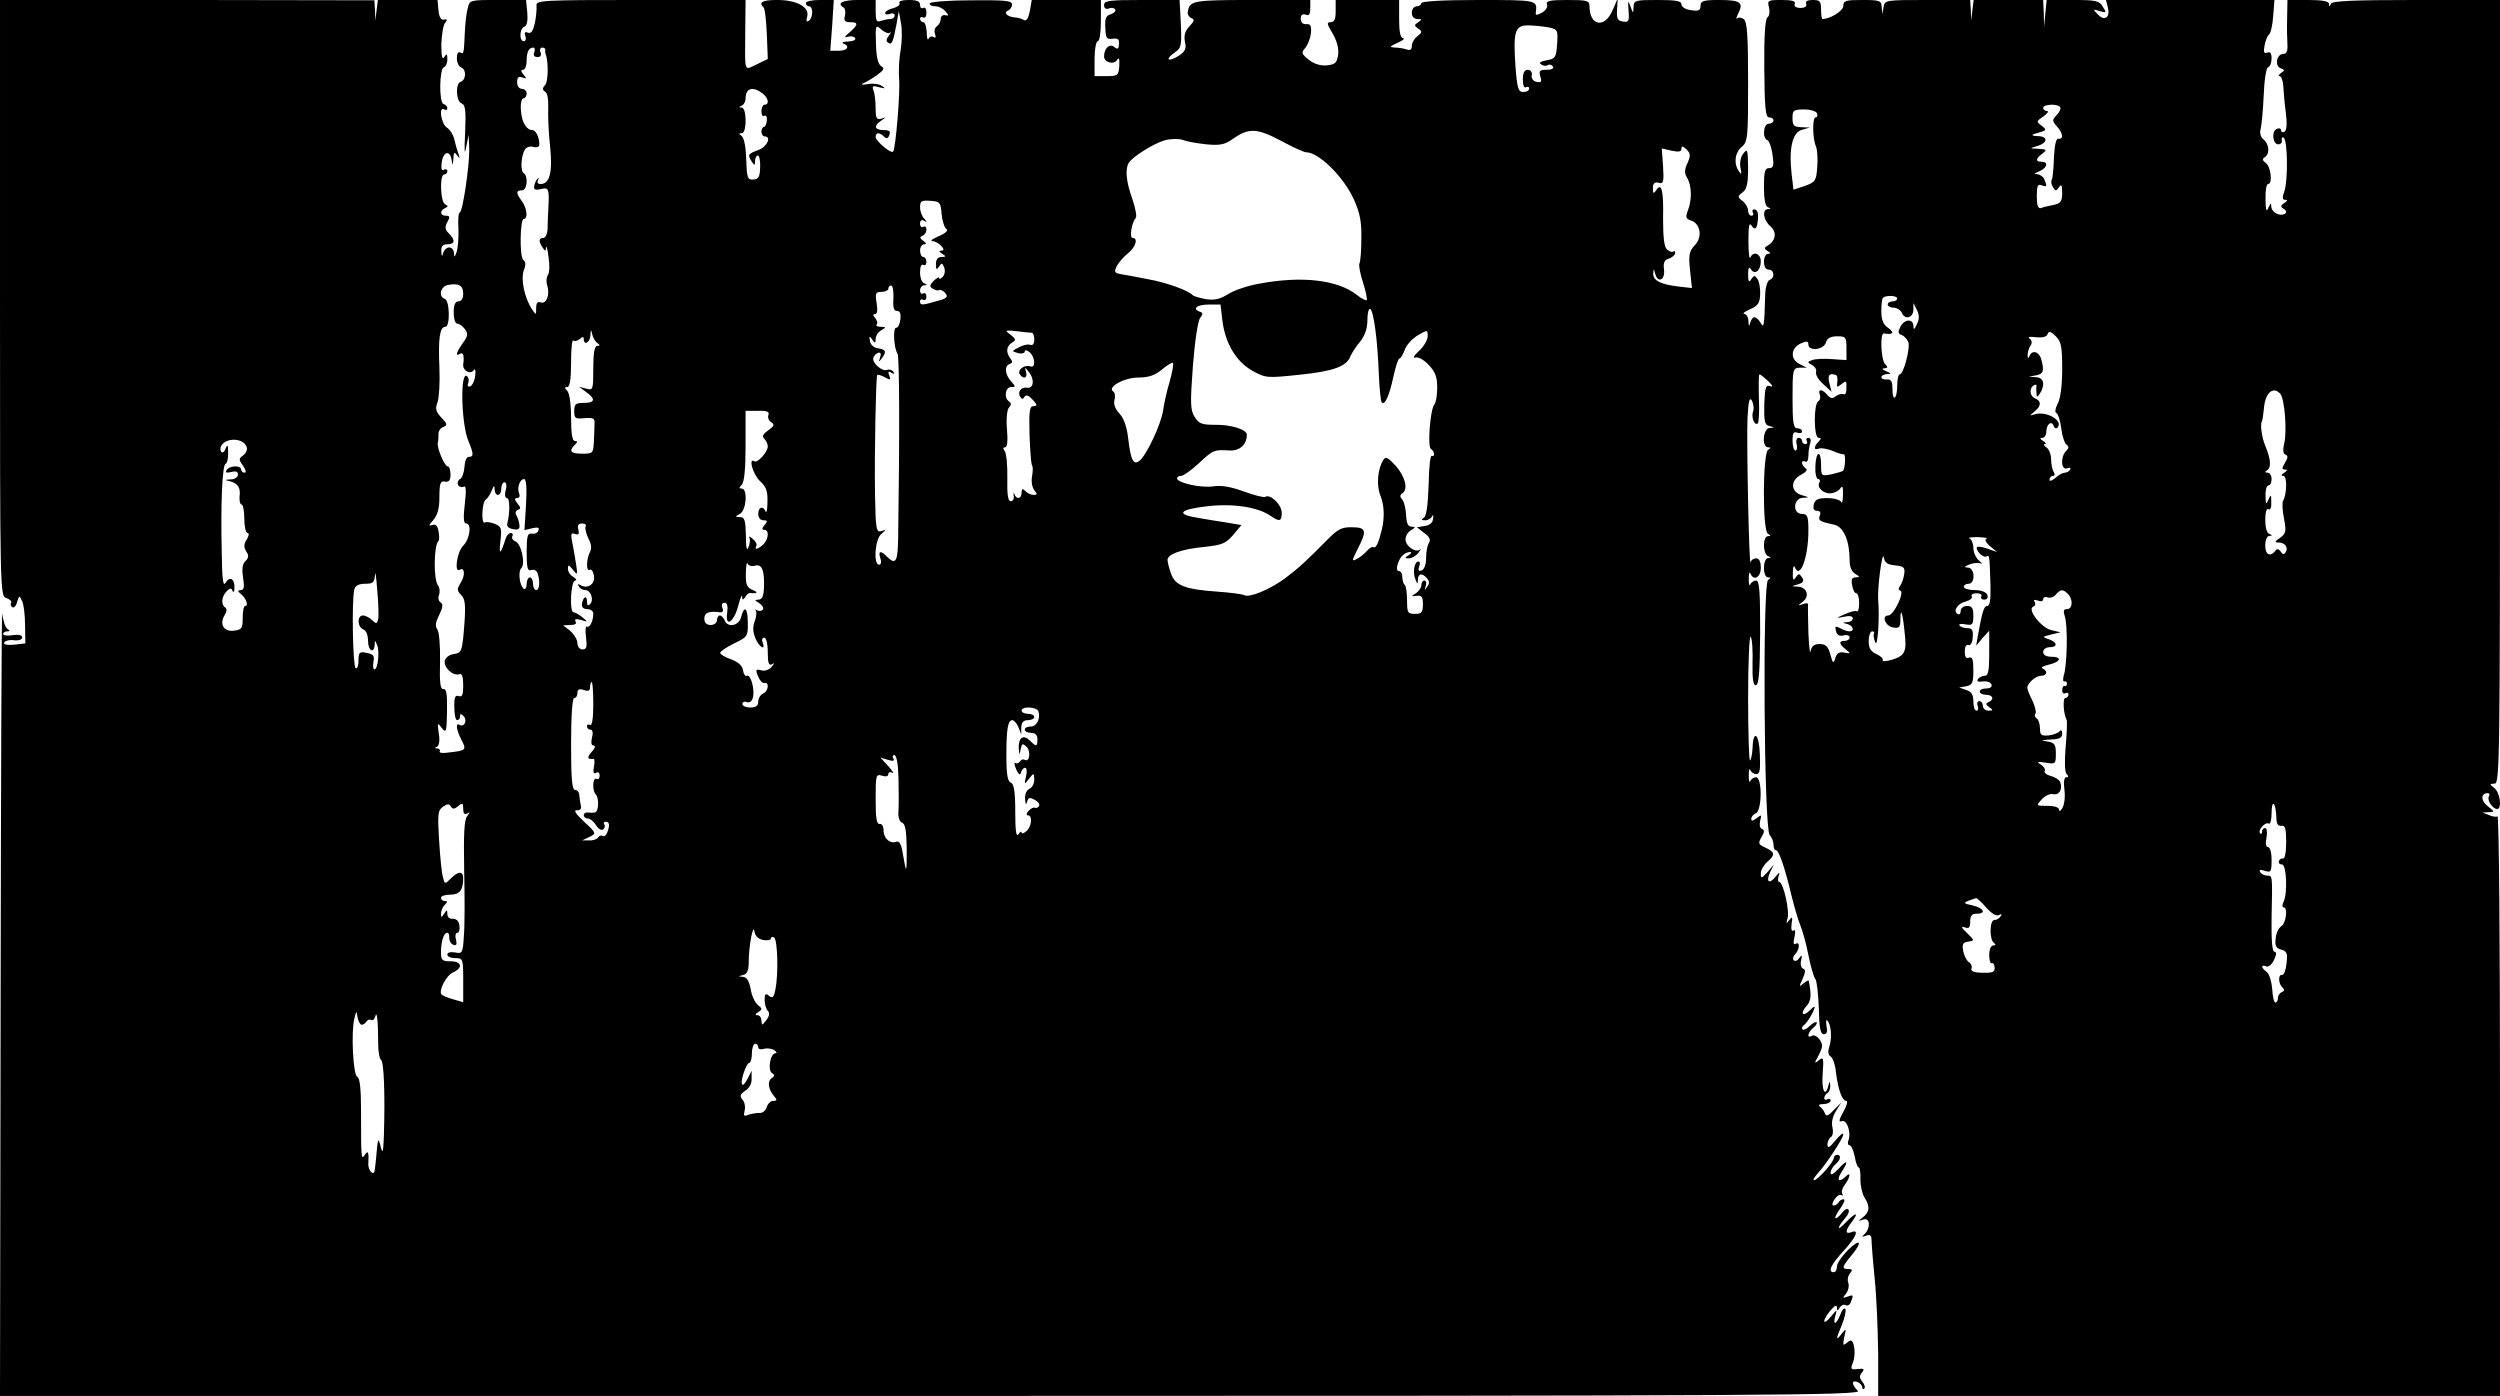 <?xml version="1.0" standalone="no"?>
<!DOCTYPE svg PUBLIC "-//W3C//DTD SVG 20010904//EN"
 "http://www.w3.org/TR/2001/REC-SVG-20010904/DTD/svg10.dtd">
<svg version="1.0" xmlns="http://www.w3.org/2000/svg"
 width="788pt" height="440pt" viewBox="0 0 788 440"
 preserveAspectRatio="xMidYMid meet">
<g transform="translate(0,440) scale(0.1,-0.1)"
fill="#000000" stroke="none">
<path d="M0 3461 c0 -933 0 -940 20 -946 11 -4 18 -10 15 -15 -3 -5 -1 -11 4
-14 5 -3 12 4 15 17 7 21 7 21 16 2 5 -11 9 -45 9 -76 l1 -57 -35 -4 c-22 -2
-34 0 -32 6 2 6 16 10 31 8 15 -2 26 2 26 9 0 7 -11 10 -30 7 -16 -3 -30 -1
-30 4 0 4 6 8 13 8 9 0 9 2 0 8 -6 4 -13 25 -16 47 -2 22 -4 -524 -5 -1213
l-2 -1252 2936 0 c2663 0 2934 2 2920 16 -20 20 -21 35 -1 28 8 -4 15 -11 15
-17 0 -6 3 -7 6 -4 4 4 1 13 -6 22 -9 11 -10 18 -1 29 9 11 6 13 -13 11 -23
-3 -24 -1 -15 22 5 13 6 35 3 49 -5 21 -9 23 -22 12 -13 -11 -14 -9 -9 17 7
28 6 29 -8 11 -19 -25 -19 -18 1 29 8 20 13 42 11 48 -3 7 -10 0 -16 -16 -13
-33 -25 -36 -16 -4 6 21 6 21 -14 -3 -11 -14 -21 -20 -21 -14 0 6 9 21 20 34
13 15 20 18 20 9 0 -12 2 -12 9 0 5 7 13 11 19 7 5 -3 13 1 16 10 9 23 8 24
-11 17 -16 -6 -16 -5 -4 10 7 9 10 24 7 33 -4 9 -1 23 5 30 9 11 8 14 -5 14
-22 0 -20 7 9 42 37 44 30 57 -10 18 -19 -19 -35 -42 -35 -52 0 -10 -4 -18
-10 -18 -20 0 -9 24 30 66 41 45 52 71 25 60 -19 -7 -19 5 0 30 26 34 16 35
-16 2 -30 -32 -31 -20 -1 15 8 9 12 20 8 25 -4 4 -13 -1 -20 -11 -7 -9 -16
-17 -20 -17 -4 0 2 14 14 30 12 17 17 30 11 30 -5 0 -13 -4 -16 -10 -3 -5 -10
-10 -16 -10 -5 0 -4 9 3 19 7 11 16 17 22 14 5 -3 6 -2 3 4 -4 6 0 19 8 29 17
23 20 43 3 26 -21 -21 -31 -13 -14 13 24 36 19 42 -9 11 -16 -17 -25 -22 -25
-13 0 8 7 20 15 27 17 14 20 30 5 30 -5 0 -10 -5 -10 -10 0 -13 -51 -70 -62
-70 -5 0 1 10 12 22 27 30 80 110 80 123 0 6 -11 -3 -25 -20 -18 -22 -24 -26
-25 -13 0 9 5 20 11 24 6 3 8 17 5 30 -4 15 0 35 11 52 l17 27 -24 -24 c-18
-19 -25 -21 -28 -10 -3 8 -10 17 -16 21 -6 5 -1 8 12 8 12 0 22 5 22 11 0 5
-4 7 -10 4 -5 -3 -10 -2 -10 4 0 5 5 13 10 16 6 3 9 14 9 23 -1 15 -2 15 -6 0
-10 -40 -22 -14 -18 38 4 50 2 54 -12 42 -15 -12 -15 -10 0 17 13 26 13 33 2
49 -8 10 -18 15 -24 11 -17 -10 -13 11 4 25 9 7 13 15 11 18 -3 2 -13 -3 -22
-12 -9 -9 -19 -14 -22 -11 -4 3 -2 9 3 13 11 7 35 48 35 58 0 3 -7 -2 -16 -11
-22 -22 -31 -10 -10 14 15 16 16 36 7 80 -1 2 -8 -2 -17 -9 -13 -12 -14 -10
-2 15 9 21 10 29 1 32 -6 2 -9 14 -6 26 4 17 3 19 -6 7 -5 -8 -13 -11 -17 -7
-4 4 -2 13 4 19 15 15 16 42 2 33 -7 -4 -8 3 -4 21 4 17 3 25 -3 21 -6 -4 -8
4 -6 21 4 22 2 24 -7 12 -10 -13 -11 -12 -6 4 8 22 -13 116 -26 116 -4 0 -5 8
-2 18 5 15 3 14 -10 -2 -20 -25 -31 -15 -16 16 l11 23 -20 -24 c-19 -21 -21
-21 -21 -4 0 10 9 26 20 36 26 22 25 31 -5 45 -23 10 -24 14 -13 33 10 16 10
23 2 26 -7 2 -9 14 -6 26 5 20 4 20 -11 8 -12 -9 -17 -10 -17 -2 0 6 6 14 14
17 20 8 21 114 1 114 -7 0 -16 -6 -18 -12 -3 -7 -5 1 -5 17 0 17 2 24 5 18 2
-7 11 -13 19 -13 11 0 13 14 11 63 -2 64 -21 80 -23 19 -1 -18 -4 -35 -8 -39
-3 -3 -6 86 -6 198 0 112 4 198 8 192 5 -7 7 -44 6 -83 -1 -50 2 -70 10 -70
10 0 13 40 14 165 0 131 -2 165 -13 165 -7 0 -16 -6 -18 -12 -3 -7 -5 1 -5 17
0 17 2 24 5 18 10 -26 33 -13 33 17 0 20 -5 30 -15 30 -8 0 -16 -6 -17 -12 -5
-25 -13 379 -10 452 3 56 6 70 14 57 5 -10 7 -25 4 -33 -7 -17 3 -46 14 -39 4
2 6 38 4 80 -1 41 -1 75 2 75 3 0 15 -10 27 -21 15 -15 17 -20 6 -16 -14 4
-16 -5 -18 -58 -1 -53 1 -64 16 -68 17 -4 17 -5 1 -6 -21 -1 -26 -61 -5 -61 9
0 9 -2 0 -8 -17 -11 -18 -253 -1 -264 10 -6 10 -8 1 -8 -8 0 -13 -13 -13 -29
0 -16 6 -32 13 -34 10 -4 10 -6 0 -6 -8 -1 -13 -14 -13 -31 0 -17 5 -30 13
-30 9 0 9 -2 0 -8 -18 -11 -13 -786 5 -804 6 -6 12 -20 12 -30 0 -10 3 -18 8
-18 9 0 28 -55 48 -140 9 -36 21 -78 28 -95 7 -16 19 -59 26 -95 7 -36 17 -70
22 -76 5 -6 9 -48 11 -93 1 -61 5 -81 16 -81 9 0 12 8 8 26 -2 14 -1 22 3 17
12 -12 15 -55 6 -82 -5 -15 -4 -26 4 -31 7 -4 15 -27 17 -51 7 -54 19 -89 33
-89 5 0 1 -16 -10 -35 -14 -25 -15 -33 -5 -29 16 7 31 -36 21 -61 -3 -8 -1
-15 4 -15 5 0 12 -16 16 -35 3 -19 9 -35 13 -35 3 0 6 -17 5 -38 0 -20 6 -46
13 -57 18 -27 16 -45 -4 -61 -17 -13 -17 -14 0 -8 21 7 24 -25 5 -45 -11 -10
-10 -11 4 -6 12 5 17 1 17 -12 0 -10 4 -65 10 -123 6 -58 10 -165 11 -237 l0
-133 980 0 980 0 0 916 c0 503 -3 913 -8 911 -4 -3 -16 -1 -27 4 l-20 8 20 1
c19 0 18 2 -4 19 -22 17 -22 41 0 41 6 0 7 -5 4 -10 -7 -12 12 -40 26 -40 16
0 9 53 -9 66 -16 13 -16 13 1 14 16 0 17 64 17 1235 l0 1235 -264 0 c-202 0
-266 -3 -269 -12 -4 -10 -6 -10 -6 0 -1 8 -21 12 -66 12 l-65 0 -1 -57 c-1
-32 0 -70 1 -85 1 -19 -3 -28 -13 -28 -21 0 -28 -37 -9 -45 14 -5 14 -7 2 -15
-8 -6 -10 -10 -5 -10 6 0 11 -15 12 -32 1 -18 4 -56 8 -84 4 -33 3 -54 -4 -59
-6 -3 -11 -2 -11 4 0 6 -6 8 -13 5 -18 -6 -14 -49 4 -49 8 0 13 6 11 13 -1 8
2 11 6 8 13 -8 14 -138 2 -170 -7 -19 -6 -26 3 -26 8 0 7 -4 -3 -10 -12 -8
-13 -11 -1 -19 8 -5 9 -11 3 -15 -16 -9 -42 4 -43 23 0 12 -2 12 -9 -4 -6 -15
-9 -8 -9 28 -1 26 3 47 8 47 15 0 9 54 -7 66 -11 8 -12 13 -4 18 17 10 15 41
-3 56 -9 7 -13 21 -10 31 3 10 8 57 10 106 2 51 8 89 14 91 6 2 11 14 11 28 0
16 -4 22 -14 18 -10 -4 -12 2 -8 23 3 15 9 31 14 34 5 3 11 29 13 57 l4 52
-266 0 -265 0 6 -24 c8 -32 -11 -44 -32 -21 -16 16 -16 17 6 10 22 -6 22 -5
10 14 -11 19 -22 21 -95 21 l-82 0 -4 -42 -4 -43 -1 43 -2 42 -109 0 -110 0
-4 -32 -4 -33 -1 33 -2 32 -134 0 c-132 0 -135 0 -139 -22 l-4 -23 -2 23 c-1
20 -6 22 -61 22 -52 0 -60 -2 -60 -19 0 -15 -41 -41 -66 -41 -2 0 -4 14 -4 30
0 26 -4 30 -26 30 -17 0 -24 -4 -21 -12 3 -8 -4 -13 -18 -13 -14 0 -21 5 -18
13 4 8 -8 12 -41 12 -44 0 -46 -1 -40 -24 3 -13 1 -27 -5 -31 -7 -4 -11 -59
-10 -161 1 -124 4 -154 15 -154 8 0 14 -4 14 -10 0 -5 -7 -10 -15 -10 -17 0
-21 -46 -4 -52 5 -2 13 -22 16 -46 5 -34 3 -42 -11 -42 -13 0 -16 -11 -16 -59
0 -38 4 -61 12 -64 10 -4 10 -6 1 -6 -20 -1 -15 -35 7 -54 21 -18 18 -45 -8
-61 -12 -7 -12 -10 -1 -17 10 -6 11 -9 2 -9 -7 0 -13 -11 -13 -25 0 -16 6 -25
15 -25 18 0 20 -27 3 -32 -7 -3 -13 -22 -14 -44 -3 -105 -4 -110 -15 -91 -5 9
-14 17 -19 17 -5 0 -11 -8 -13 -17 -4 -14 -5 -12 -6 5 0 12 -7 22 -13 23 -7 0
1 7 18 14 25 11 31 20 32 47 1 18 -3 40 -8 48 -9 13 -11 13 -20 0 -7 -12 -10
-8 -10 15 0 21 3 26 9 16 12 -19 31 -4 31 25 0 25 -24 34 -33 12 -3 -7 -6 16
-6 52 0 44 2 60 9 50 10 -16 17 -13 20 10 4 26 0 40 -11 40 -5 0 -7 -4 -4 -10
3 -5 1 -10 -4 -10 -6 0 -11 7 -11 16 0 9 -8 23 -17 30 -17 13 -17 15 0 28 13
10 17 28 17 77 -1 58 -2 62 -15 45 -9 -11 -12 -30 -9 -45 4 -20 3 -23 -5 -11
-17 24 -13 59 9 77 19 16 20 30 20 204 0 144 -3 189 -13 198 -8 6 -17 7 -22 3
-4 -4 -2 3 4 16 18 34 6 42 -60 42 -50 0 -59 -3 -59 -18 0 -15 -6 -18 -30 -14
-17 2 -30 10 -30 18 0 11 -18 14 -75 14 -71 0 -75 -1 -76 -22 -1 -22 -1 -22
-10 2 -7 21 -8 19 -6 -13 3 -33 1 -38 -17 -35 -17 2 -21 9 -19 38 l2 35 -16
-37 c-25 -59 -73 -50 -73 13 0 17 -8 19 -70 19 -56 0 -68 -3 -64 -14 3 -8 -3
-19 -16 -26 -17 -9 -21 -9 -19 2 5 38 3 38 -181 38 -113 0 -180 -4 -180 -10 0
-5 -7 -10 -15 -10 -8 0 -15 -9 -15 -20 0 -12 7 -20 18 -20 14 0 15 -2 2 -10
-13 -9 -13 -11 0 -20 13 -9 13 -12 -2 -24 -10 -7 -18 -21 -18 -31 0 -11 -5
-15 -16 -11 -9 3 -25 6 -37 6 -19 1 -18 3 8 15 17 7 24 14 18 14 -9 1 -13 20
-13 61 l0 60 -100 0 -100 0 0 -35 c0 -25 -4 -35 -16 -35 -13 0 -12 -5 6 -35
13 -22 20 -46 18 -66 -4 -27 -9 -32 -35 -35 -20 -2 -40 4 -57 17 -24 19 -25
23 -12 38 8 9 16 30 18 46 2 24 -1 30 -15 29 -10 -1 -17 5 -17 17 0 12 5 16
15 13 11 -5 15 1 15 20 l0 26 -184 0 c-187 0 -197 -2 -202 -38 -2 -7 4 -16 11
-19 11 -4 10 -9 -6 -26 -14 -15 -18 -29 -14 -49 5 -21 1 -30 -20 -44 -14 -9
-28 -14 -31 -11 -3 3 5 12 18 21 21 14 23 21 20 90 l-4 76 -119 0 c-103 0
-119 -2 -119 -16 0 -10 6 -14 15 -11 8 4 17 2 20 -3 3 -5 -3 -11 -14 -15 -15
-4 -19 -14 -17 -43 1 -32 4 -37 23 -34 17 2 21 -2 20 -17 -1 -16 -4 -18 -15
-9 -14 12 -32 -4 -32 -30 0 -19 31 -27 41 -11 6 10 8 4 7 -18 -2 -31 -5 -33
-40 -33 l-38 0 0 55 c0 30 5 55 10 55 6 0 10 28 10 65 l0 65 -109 0 -109 0 -6
-35 c-5 -24 -11 -33 -19 -28 -6 4 -20 8 -29 8 -23 2 -37 16 -20 22 6 3 12 11
12 19 0 12 -23 14 -130 13 -72 0 -130 -5 -130 -10 0 -5 8 -9 19 -9 10 0 24 -7
31 -16 11 -12 11 -15 -1 -12 -8 2 -14 -4 -14 -12 0 -8 -5 -18 -12 -23 -7 -4
-9 -15 -6 -24 4 -10 2 -14 -4 -10 -6 4 -14 1 -16 -5 -3 -7 -6 2 -6 20 -1 17
-5 32 -11 32 -5 0 -10 5 -10 11 0 5 4 7 10 4 6 -3 10 3 10 15 0 12 -4 18 -10
15 -6 -3 -10 1 -10 9 0 12 -10 16 -36 16 -20 0 -33 -4 -29 -10 3 -5 -6 -12
-20 -16 -14 -3 -25 -10 -25 -15 0 -5 7 -6 15 -3 8 4 15 1 15 -5 0 -6 -6 -11
-14 -11 -8 0 -21 -3 -30 -6 -13 -5 -16 1 -16 30 l0 36 -55 0 c-50 0 -69 -10
-46 -24 5 -3 7 -15 4 -26 -4 -15 0 -20 16 -20 27 0 27 -7 -1 -32 -17 -14 -18
-18 -6 -14 10 3 20 1 23 -4 4 -6 -6 -10 -22 -11 -15 0 -22 -3 -15 -6 22 -9 13
-23 -14 -23 l-27 0 6 80 5 80 -44 0 c-24 0 -44 -4 -44 -10 0 -5 5 -10 10 -10
14 0 13 -37 -1 -46 -7 -4 -9 0 -5 13 9 30 -32 53 -94 53 -47 0 -60 -7 -43 -24
4 -3 8 -41 10 -84 l3 -78 -35 -17 c-41 -19 -37 -31 -36 111 l1 92 -331 0
c-309 0 -330 -1 -328 -17 1 -10 -1 -35 -5 -55 -6 -26 -12 -35 -22 -31 -10 4
-12 0 -8 -11 3 -9 1 -16 -5 -16 -15 0 -14 40 2 46 8 3 11 18 9 44 l-4 40 -89
0 c-88 0 -89 0 -95 -27 -4 -14 -8 -49 -9 -77 -3 -66 -3 -68 -15 -61 -6 3 -10
-5 -10 -18 0 -14 6 -27 14 -30 17 -7 15 -39 -2 -45 -17 -5 -15 -62 3 -68 12
-5 14 -22 11 -93 -3 -59 -2 -73 3 -46 l8 40 2 -45 c1 -53 -21 -200 -30 -200
-4 0 -6 -24 -4 -53 1 -29 -2 -61 -6 -72 -6 -17 -8 -17 -8 -2 -1 9 -7 17 -15
17 -8 0 -17 -8 -19 -17 -4 -14 -5 -12 -6 5 -1 16 5 22 19 22 24 0 26 13 5 34
-12 12 -14 20 -5 36 9 16 8 20 -5 20 -18 0 -20 16 -2 24 10 5 10 7 0 12 -15 7
-18 94 -3 94 6 0 10 5 10 11 0 5 -5 7 -11 4 -7 -5 -9 3 -7 21 4 35 25 43 31
12 4 -22 4 -22 6 2 1 21 3 22 12 10 9 -12 9 -11 4 5 -4 11 -10 31 -13 45 -3
14 -13 31 -24 38 -18 13 -26 68 -8 57 6 -3 10 -2 10 4 0 5 -5 11 -12 13 -15 5
-13 111 1 116 6 2 11 13 11 25 0 18 -2 19 -10 7 -6 -10 -9 3 -9 40 1 30 6 61
12 68 8 10 7 12 -4 10 -9 -2 -15 8 -17 30 l-3 32 -94 0 -94 0 -4 -32 -4 -33
-1 32 -2 32 -590 1 -590 0 0 -939z m2839 782 c-5 -25 -7 -67 -5 -92 4 -41 -11
-221 -19 -229 -7 -7 -54 33 -55 46 0 15 12 16 27 1 7 -7 12 -6 16 5 5 12 0 16
-18 16 -29 0 -32 14 -7 30 16 11 16 11 0 6 -15 -4 -18 1 -18 33 0 22 -3 47 -7
56 -5 14 -2 16 18 10 19 -5 21 -4 9 4 -8 6 -28 9 -45 6 -16 -3 -23 -2 -15 2 8
3 28 15 44 26 22 16 25 22 14 28 -10 6 -16 28 -17 71 -2 60 -1 61 17 45 10 -9
23 -14 27 -10 5 5 4 1 -3 -9 -9 -11 -10 -18 -2 -23 11 -7 15 1 26 60 l7 40 7
-38 c4 -21 3 -59 -1 -84z m2040 71 c31 -6 32 -8 29 -53 -3 -42 -5 -46 -33 -51
-20 -4 -26 -8 -17 -13 6 -5 16 -6 21 -2 5 3 12 1 16 -5 4 -6 -5 -10 -20 -10
-22 0 -25 -3 -20 -21 6 -17 3 -20 -12 -17 -10 2 -17 11 -15 21 2 10 -4 17 -13
17 -10 0 -15 -10 -15 -31 0 -17 4 -28 10 -24 6 3 10 1 10 -4 0 -6 -8 -11 -19
-11 -15 0 -19 11 -24 78 -8 112 -2 132 38 132 18 0 47 -3 64 -6z m-3195 -79
c-4 -9 0 -15 10 -15 10 0 13 6 10 15 -4 8 -1 15 5 15 6 0 10 -3 10 -7 -1 -5
-1 -10 1 -13 9 -25 8 -85 -1 -97 -10 -11 -10 -16 -1 -22 8 -4 11 -26 10 -52
-1 -24 1 -79 6 -121 8 -81 -1 -118 -30 -118 -9 0 -12 5 -8 13 4 6 3 8 -1 4 -5
-4 -10 -15 -11 -23 -2 -12 3 -14 21 -10 25 6 27 3 23 -69 -1 -16 -2 -42 -2
-57 -1 -16 -7 -28 -13 -28 -15 0 -16 -10 -3 -30 9 -13 10 -13 11 0 1 8 5 -5 8
-30 4 -25 3 -50 -2 -57 -5 -7 -6 -21 -2 -33 9 -29 -3 -60 -21 -53 -10 3 -14
-2 -14 -18 0 -23 0 -23 -13 -4 -24 36 -36 95 -26 123 7 17 6 27 -1 32 -13 8
-11 130 1 130 14 0 10 34 -6 56 -19 25 -19 34 0 34 17 0 21 45 5 55 -10 6 -8
55 5 74 4 7 16 11 26 8 12 -3 19 0 19 8 0 22 -11 45 -22 45 -19 0 -34 26 -36
63 -2 20 2 37 8 37 5 0 10 7 10 15 0 8 -7 15 -15 15 -9 0 -15 9 -15 21 0 15 4
19 16 15 14 -5 15 -4 4 9 -8 10 -9 15 -1 15 6 0 11 13 11 28 0 29 7 42 21 42
5 0 6 -7 3 -15z m719 -129 c19 -14 23 -36 7 -36 -5 0 -10 -9 -10 -21 0 -11 4
-18 9 -14 6 3 9 -4 8 -15 -1 -11 -5 -20 -9 -20 -4 0 -8 -7 -8 -15 0 -8 5 -15
10 -15 23 0 8 -33 -20 -43 -33 -12 -34 -15 -20 -37 8 -13 10 -12 10 3 0 9 4
17 9 17 4 0 8 -17 7 -37 -1 -31 -5 -38 -22 -39 -18 -1 -20 5 -22 64 -1 40 -7
69 -15 74 -9 6 -9 8 1 8 7 0 12 15 12 40 0 25 -5 40 -12 41 -10 0 -10 2 0 6 6
2 12 13 12 22 0 33 22 40 53 17z m4090 -43 c4 -3 0 -15 -10 -25 -15 -17 -15
-19 0 -36 20 -21 22 -43 5 -39 -7 1 -12 -19 -14 -60 -1 -34 -4 -66 -7 -70 -3
-5 -1 -15 4 -23 8 -13 10 -13 19 0 7 11 10 7 10 -17 0 -27 -4 -34 -27 -39 -16
-3 -34 -7 -40 -10 -9 -2 -13 9 -13 37 0 33 3 40 15 35 17 -6 18 -4 9 18 -3 9
-14 16 -23 17 -11 0 -9 3 7 9 25 11 30 30 7 30 -20 0 -19 10 3 26 15 12 14 13
-13 15 -28 1 -29 1 -6 8 36 10 38 31 4 32 -15 0 -21 3 -13 6 8 2 21 7 29 9 11
4 10 7 -4 18 -17 12 -17 14 6 29 13 10 18 17 11 17 -6 0 -12 5 -12 10 0 11 43
14 53 3z m-766 -20 c3 -7 1 -13 -4 -13 -11 0 -10 -67 1 -92 4 -9 6 -38 4 -64
-3 -44 -6 -48 -39 -60 l-36 -12 -6 51 c-9 80 3 130 33 138 l25 7 -27 1 c-24 1
-28 5 -28 29 0 24 3 27 37 27 20 0 38 -6 40 -12z m-1687 -88 c35 -19 70 -35
77 -35 40 0 119 -78 151 -150 19 -42 24 -71 23 -123 0 -38 -3 -72 -6 -77 -3
-5 2 -32 11 -60 9 -28 14 -53 12 -56 -3 -2 -17 5 -32 17 -60 47 -173 60 -306
35 -36 -6 -80 -21 -99 -33 -25 -16 -43 -20 -70 -16 -20 4 -38 9 -41 12 -13 15
-84 41 -142 51 -34 7 -73 14 -86 16 -20 4 -21 7 -11 27 7 12 23 30 36 40 23
19 31 47 13 47 -11 0 -3 49 10 63 4 4 -1 31 -11 60 -20 56 -23 95 -11 114 13
20 79 61 114 71 19 5 44 5 56 1 12 -5 46 -11 75 -14 45 -4 58 -1 87 20 47 32
73 31 150 -10z m1279 -69 c-10 -21 -10 -32 -1 -47 14 -23 16 -68 2 -103 -8
-21 -6 -26 10 -31 30 -10 37 -52 12 -78 -18 -19 -20 -31 -15 -79 l6 -56 -44 5
c-56 7 -79 19 -78 41 1 16 2 16 6 0 8 -32 32 -21 28 12 -3 22 1 31 16 35 10 4
19 11 19 17 0 6 -3 9 -6 5 -4 -3 -12 0 -20 7 -9 9 -12 40 -12 99 2 87 -5 114
-22 87 -8 -12 -10 -11 -10 7 0 15 5 20 18 17 15 -5 17 2 14 51 l-4 57 31 -7
c22 -5 31 -3 31 6 0 10 4 9 16 -2 13 -13 13 -20 3 -43z m-2351 -161 c2 -22 9
-43 15 -47 7 -4 -2 -13 -23 -22 -19 -8 -29 -15 -22 -16 19 0 48 -30 30 -30
-10 0 -9 -3 2 -10 13 -8 12 -10 -2 -10 -12 0 -18 -8 -18 -22 0 -18 2 -20 10
-8 8 12 10 12 16 -3 4 -10 2 -23 -5 -30 -6 -6 -11 -8 -11 -3 0 4 -7 0 -17 -9
-13 -14 -14 -18 -3 -25 8 -5 17 -7 21 -4 4 2 12 -3 19 -10 9 -12 5 -17 -27
-25 -48 -14 -53 -14 -53 0 0 5 5 7 10 4 6 -3 10 1 10 10 0 9 -4 13 -10 10 -5
-3 -10 1 -10 9 0 9 6 16 13 17 10 0 10 2 0 6 -7 2 -13 18 -13 34 0 18 4 28 10
24 6 -3 10 1 10 9 0 9 -4 16 -10 16 -5 0 -10 9 -10 20 0 11 6 20 13 20 8 0 7
4 -3 11 -11 8 -12 12 -2 16 6 2 12 11 12 19 0 9 -4 12 -10 9 -5 -3 -10 1 -10
10 0 10 5 14 13 9 10 -6 10 -4 0 7 -7 7 -13 23 -13 36 0 20 5 22 33 20 30 -2
32 -5 35 -42z m-1508 -251 c0 -15 -6 -24 -15 -24 -10 0 -15 -11 -15 -35 0 -20
5 -35 11 -35 7 0 17 -8 24 -17 11 -15 10 -22 -6 -44 -21 -30 -25 -44 -9 -34
10 6 14 -7 10 -34 -2 -19 22 -33 33 -18 4 7 7 0 5 -17 -2 -16 -9 -31 -16 -34
-7 -2 -10 2 -6 11 3 8 1 18 -5 22 -21 13 -17 -151 5 -204 17 -41 18 -51 2 -51
-8 0 -13 -14 -14 -31 -1 -17 -7 -35 -14 -39 -7 -4 -9 -13 -6 -19 4 -6 12 -8
18 -5 7 5 8 -13 3 -55 -5 -42 -4 -61 4 -61 19 0 12 -49 -9 -70 -20 -20 -29
-87 -11 -76 16 10 18 -18 3 -41 -12 -20 -12 -24 1 -38 13 -12 15 -31 11 -88
-7 -92 -8 -95 -36 -99 -12 -2 -24 -11 -26 -21 -4 -21 26 -49 46 -42 8 3 12 -8
12 -35 0 -30 -3 -38 -14 -34 -11 4 -15 -4 -14 -35 0 -23 4 -41 9 -41 5 0 9 5
9 12 0 9 3 9 11 1 13 -13 3 -36 -12 -28 -14 9 -11 -16 6 -48 16 -31 14 -33
-42 -39 -18 -3 -30 -1 -27 4 3 4 -1 8 -8 9 -9 0 -9 2 -1 5 7 3 10 19 6 42 -5
34 -4 36 9 18 14 -18 16 -14 17 52 1 54 -2 71 -11 70 -10 -2 -13 19 -11 87 1
50 -3 95 -9 102 -7 9 -5 22 6 44 12 24 13 35 5 40 -7 4 -9 15 -5 24 3 10 2 23
-3 29 -15 18 -14 126 1 141 3 3 3 17 0 31 -3 18 -9 23 -20 19 -12 -4 -11 -1 3
15 14 16 20 37 20 73 0 44 3 52 18 49 12 -2 17 4 17 23 0 14 -4 25 -9 25 -10
0 -35 60 -31 75 2 6 2 18 2 27 0 9 6 19 15 22 14 6 13 10 -6 30 -17 18 -20 28
-12 48 5 14 8 63 6 109 -4 93 1 129 19 129 15 0 14 82 -2 88 -21 7 -14 40 11
44 34 6 47 -2 47 -28z m1356 -14 c-2 -29 1 -40 11 -40 10 0 13 -9 11 -27 -2
-16 -8 -27 -13 -26 -11 2 -8 -64 4 -82 6 -8 7 -252 2 -577 -1 -79 -7 -90 -35
-63 -20 21 -29 19 -21 -5 4 -11 2 -20 -4 -20 -19 0 -13 81 7 97 16 14 16 14 0
9 -16 -5 -18 5 -20 117 -2 137 3 370 7 375 2 2 13 -1 24 -7 17 -10 20 -9 14 5
-5 13 -3 15 7 9 8 -5 11 -4 6 3 -4 6 -13 9 -20 6 -16 -6 -49 23 -43 39 2 6 9
13 15 15 8 2 10 -3 6 -15 -5 -15 -4 -15 5 -3 16 22 14 28 -11 32 -14 2 -24 11
-26 23 -3 17 -1 17 7 5 9 -13 11 -13 11 2 0 9 8 22 18 27 16 10 16 10 -2 11
-11 0 -16 3 -13 7 4 3 2 12 -4 20 -8 9 -8 13 -1 13 7 0 9 13 5 35 -5 31 -3 35
16 35 11 0 21 5 21 10 0 6 4 10 9 10 5 0 8 -18 7 -40z m3164 -1 c0 -5 -7 -9
-15 -9 -8 0 -15 -4 -15 -10 0 -5 9 -10 19 -10 10 0 21 -7 25 -15 9 -24 36 -18
37 8 l0 22 11 -22 c8 -17 8 -29 0 -45 -8 -18 -11 -19 -11 -5 -1 23 -28 22 -41
-3 -8 -16 -8 -22 4 -26 8 -3 17 -13 21 -22 7 -18 -15 -102 -27 -102 -4 0 -8
-15 -8 -34 0 -19 -3 -37 -8 -39 -4 -3 -7 9 -7 26 0 24 -4 32 -17 31 -10 -1
-18 2 -18 7 0 5 8 9 18 10 14 0 14 2 -3 9 -12 5 -15 9 -5 9 11 1 11 4 2 13
-13 13 -17 99 -4 97 28 -5 35 2 14 17 -16 11 -22 25 -22 53 0 21 2 40 5 42 8
9 45 8 45 -2z m-2127 -70 c9 -71 43 -129 95 -158 42 -23 46 -23 150 -12 106
11 147 26 159 59 4 9 17 30 30 45 15 19 23 41 23 68 0 22 4 38 9 35 11 -7 23
-98 27 -205 2 -46 6 -86 9 -89 10 -11 24 20 37 81 7 31 15 57 19 57 4 0 11 12
17 28 5 15 24 35 41 45 31 18 31 18 31 -3 0 -11 -12 -32 -27 -46 -16 -14 -21
-24 -12 -21 9 3 27 -7 42 -23 21 -22 27 -38 27 -72 0 -24 -4 -48 -9 -53 -13
-15 -22 -133 -11 -140 6 -3 10 -11 10 -16 0 -6 -3 -8 -7 -6 -5 3 -9 -38 -10
-91 -2 -63 -7 -99 -15 -104 -10 -6 -8 -8 4 -8 9 0 19 6 22 13 3 6 5 3 3 -8 -1
-13 -11 -21 -27 -23 l-24 -4 23 -18 c17 -12 21 -21 15 -31 -5 -8 -9 -29 -9
-48 0 -21 -6 -36 -14 -39 -10 -3 -12 0 -8 12 4 9 3 16 -2 16 -13 0 -19 -33
-10 -55 6 -17 8 -17 8 -2 1 20 14 22 29 4 8 -9 8 -17 0 -27 -8 -12 -9 -12 -4
3 3 9 1 17 -4 17 -6 0 -10 -7 -10 -15 0 -7 -8 -19 -17 -25 -16 -10 -16 -10 2
-8 16 2 20 -3 20 -27 0 -25 -4 -30 -25 -30 -23 0 -25 4 -25 42 0 23 -3 45 -7
49 -5 4 -8 16 -8 26 0 10 -5 18 -11 18 -6 0 -8 9 -3 23 7 23 22 37 39 37 6 0
3 -5 -5 -10 -13 -8 -13 -10 1 -10 9 0 23 8 30 18 7 9 10 14 5 10 -14 -12 -46
11 -46 32 0 10 8 24 18 29 14 9 15 10 1 11 -11 0 -16 11 -17 36 -1 20 -6 42
-12 49 -8 9 -8 15 0 20 19 12 10 51 -20 86 -26 28 -33 31 -40 19 -18 -29 -22
-80 -9 -112 12 -29 14 -69 4 -109 -9 -38 -18 -58 -25 -54 -4 3 -13 -2 -21 -11
-7 -8 -21 -20 -31 -25 -18 -10 -18 -8 1 30 30 58 28 69 -17 69 -32 1 -45 -6
-75 -36 -71 -72 -93 -92 -138 -126 -48 -35 -112 -61 -127 -52 -5 3 -42 8 -83
11 -103 7 -135 19 -148 57 -6 17 -11 36 -11 43 0 18 43 34 115 41 57 6 69 11
92 38 l26 31 -47 8 c-25 4 -66 10 -92 15 -69 11 -57 26 29 36 83 10 161 -2
202 -30 28 -20 35 -17 35 10 0 25 -36 60 -52 50 -4 -3 -35 5 -68 17 -41 15
-71 20 -96 16 -37 -6 -114 11 -114 25 0 5 6 8 13 8 7 0 32 18 56 40 45 42 47
43 98 40 31 -1 53 19 53 50 0 16 -50 32 -101 31 -39 0 -50 3 -63 24 -14 22
-15 41 -6 162 6 78 16 143 23 151 9 12 9 16 0 19 -27 9 -11 23 26 23 l38 0 6
-51z m-1969 -71 c8 -6 7 -8 -1 -8 -9 0 -13 -21 -13 -71 0 -68 -1 -70 -22 -64
l-23 6 23 -17 c30 -22 28 -34 -8 -34 -26 0 -30 -4 -30 -26 0 -23 3 -25 33 -22
25 2 32 -1 31 -14 0 -10 -1 -36 -2 -58 -2 -39 -3 -40 -37 -40 -37 0 -43 8 -23
28 9 9 9 12 0 12 -8 0 -12 23 -12 73 0 43 -5 78 -12 85 -9 9 -9 12 0 12 8 0
12 24 12 77 0 42 3 73 7 70 3 -4 12 -2 20 4 9 9 13 8 13 0 0 -21 20 -11 21 12
1 20 2 20 6 2 3 -11 10 -23 17 -27z m1369 33 c4 -1 7 -10 7 -22 0 -13 -5 -19
-13 -16 -7 3 -23 -1 -36 -8 -23 -12 -23 -12 -2 -18 11 -3 21 0 21 5 0 6 6 5
15 -2 18 -15 20 -51 3 -45 -18 7 -42 -11 -34 -24 11 -18 26 -13 20 7 -5 16 -4
16 9 -1 19 -23 15 -53 -6 -49 -19 3 -31 -14 -21 -29 5 -8 8 -8 13 0 5 8 13 5
26 -9 15 -16 15 -20 3 -20 -13 0 -15 -15 -13 -91 2 -49 5 -93 8 -96 3 -3 3
-18 0 -34 -3 -17 0 -35 7 -44 10 -12 10 -15 -2 -15 -8 0 -19 5 -26 12 -9 9
-12 8 -12 -5 0 -20 -16 -23 -23 -4 -2 6 -3 4 -2 -5 2 -10 -2 -18 -9 -18 -9 0
-12 21 -11 73 1 39 -3 78 -8 85 -6 8 -6 12 1 12 7 0 9 21 6 56 -3 33 0 62 6
69 8 9 8 15 0 20 -16 10 -12 45 7 45 15 0 15 1 0 18 -20 22 -22 49 -4 55 9 3
9 8 1 18 -14 19 -12 38 6 49 13 8 12 11 -5 25 -19 14 -18 15 20 11 22 -3 43
-5 48 -5z m3247 -113 c0 -52 -5 -93 -14 -110 -8 -16 -10 -28 -4 -30 5 -2 12
-24 15 -48 3 -25 11 -48 17 -52 8 -5 7 -11 -2 -20 -18 -18 -16 -62 4 -54 8 3
12 2 9 -4 -3 -6 -11 -10 -17 -10 -6 0 -20 -7 -30 -17 -11 -9 -18 -11 -18 -5 0
7 5 12 11 12 6 0 7 5 2 13 -4 6 -8 25 -8 40 0 15 -7 32 -15 37 -8 6 -10 10 -5
10 6 0 3 5 -5 10 -10 6 -11 10 -2 10 6 0 12 9 12 19 0 23 16 37 23 19 2 -7 7
-10 11 -7 23 21 -32 55 -71 43 -17 -5 -17 -5 0 9 21 17 22 33 2 41 -17 6 -20
32 -5 41 6 4 10 3 9 -2 -1 -4 -1 -15 0 -23 1 -13 2 -13 11 0 17 27 12 50 -12
51 l-23 2 23 4 c23 5 26 13 16 51 -7 24 -29 30 -37 10 -4 -9 -6 -8 -6 2 0 8 3
22 9 30 6 9 5 17 -3 23 -7 5 1 7 20 4 21 -2 34 1 37 10 4 10 10 9 26 -7 17
-17 20 -33 20 -102z m-680 64 l0 -37 -45 3 c-25 2 -53 1 -63 -3 -16 -6 -16 -7
0 -16 9 -5 15 -15 12 -22 -2 -7 7 -24 22 -37 l27 -25 -7 28 c-6 25 0 32 21 25
4 -2 6 -12 4 -23 -2 -16 -1 -17 13 -6 14 11 16 11 16 -3 0 -27 -2 -31 -12 -28
-6 1 -16 -2 -23 -8 -9 -7 -16 -6 -25 5 -16 19 -31 20 -24 1 3 -8 1 -17 -5 -21
-15 -9 -14 -115 1 -115 9 0 9 -3 0 -12 -16 -16 -15 -29 1 -22 8 3 27 -1 43 -7
16 -7 32 -12 36 -11 6 1 4 -46 -3 -52 -2 -2 -19 -7 -36 -11 -32 -6 -33 -6 -33
29 0 49 -16 46 -18 -4 -1 -22 3 -40 9 -40 5 0 7 -5 4 -10 -10 -16 12 -37 36
-35 11 1 25 8 30 16 6 10 9 4 8 -21 0 -19 -3 -29 -6 -22 -2 6 -22 12 -43 12
-29 0 -39 -4 -43 -20 -3 -13 0 -20 10 -20 10 0 13 -6 9 -15 -6 -16 -1 -19 46
-29 29 -7 48 -50 48 -113 0 -20 7 -36 18 -42 15 -9 15 -10 1 -11 -12 0 -15 -7
-11 -25 2 -14 8 -25 13 -25 5 0 9 -14 9 -31 0 -16 -3 -28 -7 -26 -5 3 -21 -1
-38 -9 -30 -13 -30 -13 -2 -8 16 4 27 2 27 -5 0 -6 -8 -12 -17 -12 -17 -1 -17
-2 0 -6 18 -5 24 -23 6 -23 -6 0 -19 4 -29 10 -15 8 -17 6 -13 -9 3 -13 11
-17 24 -14 10 3 19 0 19 -6 0 -6 -7 -11 -15 -11 -20 0 -19 -10 3 -27 16 -13
16 -14 -5 -10 -15 3 -23 -1 -28 -17 -6 -19 -8 -18 -16 12 -7 25 -15 32 -34 32
-17 0 -25 -7 -28 -22 -2 -13 -5 13 -7 57 -1 44 -2 84 -1 89 1 5 -6 6 -16 2
-17 -6 -17 -5 0 8 22 17 12 46 -17 47 -21 1 -21 1 1 7 17 5 20 11 13 22 -9 13
-11 13 -20 0 -7 -12 -10 -8 -9 15 0 17 3 24 6 18 16 -42 43 29 43 115 0 45 -3
52 -20 52 -31 0 -28 50 3 51 21 1 21 1 -3 8 -36 10 -38 46 -4 64 17 9 23 17
15 21 -6 4 -11 12 -11 17 0 6 5 7 10 4 6 -3 10 5 10 19 0 13 3 31 6 40 3 9 1
16 -6 16 -6 0 -8 -4 -5 -10 3 -5 1 -10 -4 -10 -6 0 -11 5 -11 10 0 6 -5 10
-11 10 -6 0 -9 -9 -6 -20 3 -11 1 -20 -4 -20 -5 0 -9 14 -9 31 0 24 4 30 15
25 8 -3 15 -1 15 4 0 6 -7 10 -15 10 -12 0 -15 17 -15 95 0 92 1 95 23 96 l22
0 -22 11 c-31 15 -29 50 2 65 20 9 25 8 25 -3 0 -22 48 -17 55 6 4 14 15 20
36 20 27 0 29 -3 29 -38z m-2133 -104 c-9 -29 -18 -71 -21 -92 -6 -42 -51
-139 -74 -158 -19 -16 -28 1 -36 70 -4 37 -14 64 -28 79 -13 14 -19 30 -15 43
3 11 1 23 -4 26 -21 13 34 44 79 44 33 0 52 7 74 25 17 14 33 24 35 21 3 -3
-2 -29 -10 -58z m3501 -40 c13 -17 21 -114 12 -155 -5 -21 -4 -34 4 -36 8 -3
8 -10 -2 -26 -10 -17 -10 -21 0 -21 9 0 8 -3 -2 -10 -10 -6 -11 -10 -3 -10 13
0 11 -59 -1 -79 -3 -5 -2 -30 3 -55 8 -41 6 -48 -12 -61 -18 -12 -18 -15 -5
-15 20 0 32 -16 22 -31 -4 -8 -9 -7 -15 2 -6 9 -12 10 -16 4 -17 -22 -33 -14
-33 15 0 17 5 30 13 31 10 0 10 2 0 6 -8 2 -13 22 -13 44 0 24 4 38 10 34 6
-4 10 6 9 22 0 25 -1 26 -9 8 -7 -17 -9 -15 -9 13 -1 17 4 32 9 32 6 0 10 9
10 20 0 11 -6 20 -12 20 -9 0 -10 3 -2 8 14 9 11 36 -6 77 -11 26 -17 69 -10
78 1 1 4 20 6 41 4 49 30 70 52 44z m-4766 -66 c-3 -8 1 -18 9 -23 11 -7 9
-12 -9 -25 -17 -12 -21 -19 -13 -27 6 -6 11 -17 11 -24 0 -18 -32 -53 -42 -47
-20 13 -5 -41 17 -62 20 -18 25 -32 24 -66 0 -24 -3 -37 -6 -30 -8 19 -23 14
-23 -8 0 -12 7 -20 16 -20 14 0 14 -3 4 -15 -9 -10 -9 -15 -1 -15 16 0 14 -29
-3 -46 -16 -15 -30 -19 -22 -5 3 5 -2 15 -11 22 -9 8 -14 10 -11 4 3 -5 2 -19
-3 -30 -5 -14 -8 -2 -8 38 -1 47 -4 57 -18 57 -17 1 -17 1 0 11 20 12 24 79 5
79 -9 0 -9 3 0 12 8 8 12 50 12 123 l0 110 39 0 c29 1 37 -3 33 -13z m-1645
-100 c4 -8 -1 -20 -10 -27 -15 -10 -15 -14 -1 -33 9 -13 11 -22 5 -22 -6 0
-11 5 -11 10 0 14 -37 13 -46 -2 -5 -8 0 -9 14 -6 15 4 22 2 22 -8 0 -8 -10
-15 -22 -15 -21 -1 -21 -2 -3 -6 25 -7 34 -20 30 -49 -1 -13 2 -24 6 -24 5 0
9 -20 9 -45 0 -25 5 -45 10 -45 6 0 5 -8 -2 -20 -10 -15 -10 -25 -2 -38 9 -13
8 -20 -2 -30 -10 -9 -12 -25 -8 -52 5 -30 3 -40 -7 -40 -11 -1 -11 -3 1 -13
16 -13 24 -37 13 -37 -5 0 -8 -17 -8 -37 0 -34 -3 -38 -28 -41 -32 -4 -46 21
-29 49 7 11 8 20 2 24 -14 9 -12 34 4 51 11 11 16 11 19 1 3 -6 6 -2 6 10 1
29 -15 38 -28 16 -8 -13 -11 11 -12 92 -4 161 2 280 12 283 5 2 9 18 8 35 0
25 -2 28 -8 13 -4 -11 -10 -15 -14 -10 -3 6 -3 15 1 20 17 26 69 23 79 -4z
m881 -183 l-5 -80 25 6 c17 4 23 2 19 -7 -2 -7 -11 -12 -21 -10 -13 2 -16 -7
-16 -59 0 -49 3 -60 14 -56 8 3 17 -1 20 -9 9 -24 7 -54 -4 -54 -5 0 -10 9
-10 20 0 11 -4 20 -10 20 -5 0 -10 -9 -10 -21 0 -11 -4 -18 -9 -15 -13 9 -19
54 -8 65 14 14 0 78 -19 85 -8 3 -12 10 -9 16 3 5 1 10 -5 10 -6 0 -13 -8 -16
-17 -16 -51 -22 -55 -17 -11 5 44 4 48 -18 57 -13 5 -27 7 -31 4 -12 -7 -9 65
3 72 6 4 14 17 19 29 7 17 9 17 9 4 1 -25 21 -23 21 2 0 11 5 20 10 20 6 0 8
-11 4 -25 -4 -14 -2 -25 4 -25 9 0 10 -44 1 -80 -3 -9 5 -16 19 -18 17 -3 21
1 19 15 -1 10 -6 23 -10 30 -4 6 -1 13 5 16 10 3 10 7 -1 20 -10 13 -10 17 -1
17 7 0 10 7 6 15 -7 19 3 45 16 45 7 0 9 -29 6 -81z m188 -68 c-3 -5 1 -21 8
-37 10 -19 12 -33 5 -45 -11 -22 -12 -62 0 -55 5 3 11 -5 13 -19 5 -26 -20
-43 -43 -29 -8 4 -9 3 -5 -4 4 -7 13 -12 21 -12 17 0 28 -31 15 -44 -7 -7 -10
-4 -10 9 0 21 -13 13 -16 -10 -1 -9 6 -15 17 -15 10 0 19 -6 19 -14 0 -23 -11
-46 -20 -41 -4 3 -6 -12 -3 -33 4 -31 2 -39 -11 -39 -9 0 -16 9 -16 20 0 10
-10 27 -22 38 l-23 18 23 1 c14 0 21 4 16 11 -4 8 1 9 17 5 23 -7 23 -7 5 8
-11 9 -23 16 -28 16 -14 0 -9 100 5 100 6 0 4 5 -5 11 -10 5 -18 17 -18 26 0
14 2 14 16 -3 14 -18 15 -17 10 16 -3 19 -8 50 -12 69 -6 28 -4 33 8 28 12 -4
14 0 11 14 -4 13 0 19 11 19 10 0 15 -4 12 -9z m4415 -39 c-6 -2 -2 -12 11
-23 l23 -19 -29 10 c-16 6 -31 8 -34 6 -8 -8 19 -36 29 -30 10 6 10 3 13 -93
1 -43 -2 -63 -10 -63 -11 0 -16 -18 -30 -95 l-5 -30 20 24 21 23 0 -71 c0 -55
-3 -71 -14 -71 -8 0 -18 -5 -22 -11 -4 -7 2 -9 16 -7 13 2 25 -3 27 -9 3 -8
-4 -13 -16 -13 -12 0 -21 -4 -21 -10 0 -5 9 -10 20 -10 22 0 27 -15 8 -23 -10
-4 -9 -8 2 -16 13 -9 13 -11 -2 -11 -10 0 -18 7 -18 15 0 8 -5 15 -11 15 -6 0
-9 -7 -5 -15 3 -8 1 -15 -4 -15 -6 0 -10 13 -10 29 0 21 -6 31 -22 36 l-23 8
23 4 c19 4 22 11 22 50 0 34 -3 44 -14 40 -9 -4 -13 2 -13 19 0 15 4 23 11 21
7 -3 13 7 14 24 2 23 -2 29 -17 29 -11 0 -22 4 -25 9 -3 4 6 6 19 3 22 -4 25
-1 25 27 0 24 -4 31 -20 31 -11 0 -20 -7 -20 -16 0 -8 -4 -13 -10 -9 -15 9 0
33 26 39 14 4 22 11 19 16 -3 6 3 10 15 10 12 0 18 -4 15 -10 -3 -5 1 -10 9
-10 10 0 13 6 10 15 -4 9 -19 15 -40 15 -19 0 -34 5 -34 10 0 6 7 10 15 10 22
0 20 50 -2 51 -13 0 -12 3 5 10 13 5 29 6 35 3 7 -3 4 1 -5 9 -10 8 -18 26
-18 40 0 14 -6 27 -12 30 -7 2 5 4 26 4 21 -1 34 -3 27 -5z m-288 -84 c28 -3
32 -6 29 -28 -2 -14 -8 -30 -13 -37 -6 -7 -6 -12 1 -15 14 -4 -21 -78 -38 -78
-23 0 -9 -35 16 -38 18 -3 22 1 22 24 0 42 7 25 13 -36 8 -65 2 -77 -41 -90
-18 -5 -30 -5 -28 -1 3 5 -6 13 -19 19 -19 9 -25 19 -25 42 0 16 5 30 11 30 5
0 8 -3 6 -7 -3 -5 -1 -17 4 -28 7 -19 14 76 9 134 -3 36 13 160 18 134 2 -16
11 -23 35 -25z m-3593 -1 c22 6 30 -15 28 -69 -1 -27 -6 -38 -17 -38 -14 -1
-13 -2 2 -11 9 -6 15 -15 12 -20 -4 -5 -12 -6 -18 -3 -7 4 -9 4 -5 0 4 -5 2
-20 -3 -34 -7 -18 -6 -34 2 -54 12 -28 33 -41 23 -13 -4 8 -1 15 5 15 6 0 11
-19 11 -46 0 -33 3 -43 13 -38 9 6 9 4 -1 -8 -7 -9 -21 -14 -32 -11 -18 5 -19
2 -11 -18 5 -13 14 -23 20 -22 17 4 13 -27 -4 -33 -8 -4 -15 -15 -15 -25 0
-14 -7 -19 -25 -19 -14 0 -25 5 -25 11 0 6 6 9 14 6 8 -3 16 2 19 14 7 25 -7
75 -19 69 -5 -3 -10 5 -12 17 -2 15 -15 26 -38 35 -19 6 -34 16 -34 20 0 5 20
18 44 30 42 20 44 23 43 65 0 47 -11 57 -21 18 -7 -28 -43 -35 -52 -10 -4 8
-10 15 -15 15 -5 0 -9 -7 -9 -15 0 -8 -9 -15 -20 -15 -13 0 -20 7 -20 20 0 19
15 25 49 20 9 -1 12 4 8 14 -4 10 -1 16 7 16 8 0 11 -10 8 -31 -7 -49 21 -31
35 22 6 24 12 37 12 29 1 -12 3 -12 10 -2 4 8 11 13 15 13 23 -3 27 2 9 9 -19
8 -23 17 -22 52 0 24 3 38 5 32 3 -7 13 -10 24 -7z m-1188 -169 c-4 -15 -6
-15 -19 -3 -8 8 -21 15 -29 15 -19 0 -18 -36 1 -44 9 -3 15 -18 15 -36 0 -31
19 -43 21 -12 0 15 1 15 8 -2 8 -22 2 -76 -9 -76 -4 0 -5 11 -3 24 4 19 0 24
-21 28 -23 5 -26 2 -26 -24 0 -16 -4 -27 -9 -24 -9 6 -13 216 -4 249 3 11 14
17 34 17 25 0 29 4 31 28 1 15 4 -7 7 -48 4 -41 5 -83 3 -92z m5326 80 c17
-17 15 -48 -3 -48 -11 0 -12 -6 -7 -22 10 -27 8 -154 -3 -187 -3 -12 -3 -20 2
-19 4 2 8 -1 8 -7 0 -5 -3 -9 -7 -7 -5 1 -8 -5 -8 -14 0 -8 5 -12 10 -9 6 3
10 1 10 -4 0 -6 -5 -11 -10 -11 -9 0 -6 -52 4 -69 2 -3 1 -41 -3 -84 -4 -46
-3 -81 3 -87 7 -7 6 -10 -1 -10 -7 0 -9 -14 -6 -39 3 -21 0 -47 -6 -57 -6 -11
-11 -13 -11 -6 0 7 -14 12 -37 12 -36 0 -36 0 -17 21 10 11 26 18 35 16 19 -5
31 15 23 37 -3 8 -17 17 -30 20 -14 4 -22 11 -19 16 3 5 -3 14 -12 20 -15 9
-12 10 15 6 31 -5 32 -4 32 29 0 29 -4 34 -27 38 -23 3 -21 4 10 6 28 1 37 5
37 19 0 9 -4 13 -8 7 -4 -5 -19 -11 -34 -13 -24 -2 -28 1 -28 22 0 14 -5 28
-10 31 -6 4 -8 11 -4 16 3 5 -2 23 -10 41 -9 17 -16 35 -16 40 0 15 27 38 44
38 19 0 21 16 4 23 -7 3 2 8 20 12 38 9 43 25 7 25 -16 0 -25 6 -25 15 0 8 9
15 20 15 27 0 25 16 -2 25 -22 7 -21 8 7 15 l30 7 -30 7 c-32 8 -77 67 -56 74
6 2 8 9 4 15 -4 6 0 8 10 4 10 -4 17 -2 17 4 0 6 6 9 14 6 8 -3 20 1 26 9 15
17 22 18 38 2z m-4648 -349 c0 -44 -4 -68 -10 -64 -5 3 -10 1 -10 -4 0 -6 5
-11 11 -11 7 0 9 -10 5 -25 -4 -16 -2 -25 5 -25 7 0 5 -8 -6 -20 -16 -18 -14
-24 6 -22 3 1 4 -11 1 -25 -3 -18 -1 -24 7 -19 6 4 11 1 11 -9 0 -9 -4 -13
-10 -10 -12 7 -14 -38 -2 -49 11 -12 9 -56 -3 -57 -5 -1 -16 -1 -22 0 -7 1
-13 -3 -13 -9 0 -5 6 -10 13 -10 7 0 18 -9 25 -20 7 -12 17 -18 22 -15 6 4 8
11 5 16 -4 5 -1 9 4 9 12 0 14 -11 5 -34 -3 -9 -10 -14 -14 -11 -5 3 -11 1
-15 -5 -3 -5 -16 -10 -28 -9 l-22 0 23 11 c22 11 22 12 -17 48 -27 25 -34 37
-23 36 11 -1 15 5 13 14 -2 8 -4 23 -5 33 0 9 -6 17 -13 17 -10 0 -13 34 -13
145 0 90 4 145 10 145 6 0 10 7 10 16 0 11 6 14 20 9 14 -5 20 -2 20 9 0 9 2
16 5 16 3 0 5 -32 5 -71z m1403 -21 c7 -23 -5 -48 -24 -48 -11 0 -19 -4 -19
-10 0 -5 9 -10 20 -10 13 0 20 -7 20 -20 0 -24 -4 -25 -24 -4 -21 20 -36 9
-35 -24 2 -24 2 -24 6 -4 4 19 6 20 19 8 14 -15 9 -50 -6 -41 -5 3 -11 1 -15
-5 -4 -6 -10 -8 -15 -5 -4 3 -3 -6 3 -20 8 -17 13 -20 15 -10 2 8 8 15 13 15
5 0 7 -12 3 -27 -6 -27 -6 -27 9 -8 16 20 16 20 17 -3 0 -12 -7 -25 -15 -28
-9 -4 -15 -17 -14 -33 1 -16 3 -20 6 -9 4 14 8 16 24 7 11 -5 17 -14 14 -20
-4 -5 -9 -7 -13 -5 -4 2 -13 -2 -20 -10 -7 -8 -8 -14 -2 -14 15 0 12 -36 -5
-50 -8 -7 -15 -9 -15 -4 0 5 -5 2 -10 -6 -7 -10 -10 12 -10 71 0 65 -4 88 -14
92 -10 4 -14 26 -14 84 0 87 5 113 19 113 5 0 14 -10 19 -22 l9 -23 0 23 c1
15 7 22 21 22 11 0 20 5 20 10 0 6 -9 10 -20 10 -11 0 -20 5 -20 10 0 15 48
12 53 -2z m-441 -210 c1 -40 1 -87 0 -104 -2 -19 3 -34 11 -37 11 -4 14 -26
15 -84 0 -79 -1 -80 -13 -10 -4 26 -11 37 -19 34 -20 -8 -41 10 -41 35 0 13
-5 22 -12 21 -10 -2 -13 18 -13 78 0 76 1 80 20 74 12 -4 20 -2 20 5 0 6 6 8
13 4 6 -4 1 5 -13 21 l-25 27 24 -7 c16 -5 21 -4 17 4 -4 6 -2 11 3 11 7 0 12
-29 13 -72z m-1388 -89 c14 12 16 10 16 -8 0 -15 4 -20 13 -15 9 6 9 5 0 -8
-10 -11 -12 -57 -10 -169 2 -85 2 -179 -1 -210 -3 -53 -5 -56 -28 -51 -14 2
-24 0 -24 -7 0 -6 11 -11 25 -11 24 0 25 -2 25 -69 l0 -70 -31 9 c-18 5 -34
12 -37 15 -11 11 14 60 36 70 32 14 28 35 -8 35 -26 0 -30 3 -30 29 0 34 9 61
20 61 4 0 7 -7 6 -16 0 -9 5 -19 13 -22 10 -3 12 1 8 17 -3 11 -1 21 5 21 5 0
8 10 6 23 -2 14 -9 21 -21 21 -10 -1 -17 5 -17 15 0 14 -2 14 -10 1 -9 -13
-10 -13 -10 0 0 9 5 21 12 28 9 9 9 12 0 12 -7 0 -12 5 -12 10 0 6 13 10 29
10 29 0 41 14 41 51 0 24 -15 24 -39 0 -19 -19 -19 -19 -25 5 -4 13 -9 66 -12
116 -5 81 -4 94 12 105 14 10 20 10 25 1 6 -9 11 -9 23 1z m5731 -32 c0 -23 4
-31 16 -30 12 2 15 -8 15 -51 0 -32 -4 -53 -10 -52 -6 1 -12 -3 -13 -9 -2 -5
3 -10 10 -10 14 0 18 -90 5 -117 -5 -10 -5 -18 0 -18 14 0 8 -50 -8 -60 -8 -5
-16 -22 -17 -38 -3 -23 1 -31 17 -35 18 -5 21 -11 17 -44 -2 -21 -8 -37 -14
-36 -13 3 -12 -29 2 -40 6 -6 6 -10 -2 -14 -7 -2 -13 -11 -13 -19 0 -8 -4 -14
-8 -14 -4 0 -9 19 -10 43 -2 23 -9 47 -17 53 -19 14 -19 25 -2 18 8 -3 18 6
25 21 8 17 8 25 1 25 -7 0 -10 36 -9 108 3 134 3 132 -14 132 -8 0 -18 5 -22
11 -4 8 0 9 15 4 19 -6 21 -3 21 34 0 24 -5 41 -11 41 -7 0 -9 11 -5 30 3 17
1 30 -4 30 -6 0 -10 -5 -10 -12 0 -6 -3 -8 -6 -5 -9 9 16 38 27 31 5 -3 9 12
9 32 0 21 3 34 7 30 4 -4 7 -21 8 -39z m-914 -288 c17 -19 32 -28 40 -23 8 4
10 3 5 -4 -4 -7 -13 -12 -20 -12 -15 0 -16 -62 -1 -72 6 -5 6 -8 -2 -8 -8 0
-13 -13 -13 -31 0 -16 4 -28 8 -25 4 2 8 -3 9 -13 1 -15 -6 -18 -38 -17 -27 0
-38 5 -35 13 3 7 -1 16 -8 20 -7 5 -15 20 -18 35 -4 22 -1 28 16 30 20 3 20 4
-4 27 -18 17 -20 22 -7 18 13 -5 17 -1 17 18 0 18 5 25 20 25 32 0 23 18 -12
26 -29 6 -30 8 -13 15 11 4 22 8 24 8 2 1 17 -13 32 -30z m-3855 -102 c13 -2
24 0 24 5 0 5 5 6 10 3 11 -7 14 -115 4 -164 -5 -25 -9 -29 -20 -20 -11 9 -14
7 -14 -13 0 -13 5 -29 10 -34 7 -7 5 -17 -5 -30 -13 -17 -14 -17 -15 -1 0 9
-6 17 -12 17 -9 0 -8 3 2 10 13 8 13 11 -1 22 -9 7 -20 30 -23 51 -5 25 -12
37 -24 38 -16 1 -15 2 1 6 12 3 17 15 17 41 0 51 14 123 18 96 2 -14 12 -24
28 -27z m-1266 -267 c5 0 12 5 15 10 4 6 10 8 15 5 5 -3 11 3 13 12 5 20 9
-17 9 -87 0 -25 4 -47 9 -51 9 -5 13 -106 9 -239 -2 -52 -4 -59 -10 -35 -8 32
-9 31 -15 -40 -1 -11 -3 -26 -4 -33 -2 -22 -22 -1 -20 21 2 35 -1 43 -11 27
-12 -18 -12 -10 -12 138 0 71 -4 105 -12 108 -13 5 -20 142 -9 184 6 25 7 25
10 3 3 -13 8 -23 13 -23z m1250 -71 c0 -6 8 -8 18 -5 9 3 24 1 32 -4 8 -5 10
-10 4 -10 -16 0 -25 -53 -11 -62 9 -6 9 -10 0 -16 -15 -9 -12 -34 6 -56 11
-13 11 -16 -2 -16 -8 0 -17 -9 -20 -19 -3 -11 -13 -20 -23 -19 -11 0 -27 -3
-36 -6 -13 -6 -15 -3 -11 13 3 12 0 28 -7 35 -9 12 -7 17 9 28 13 8 21 23 20
38 l0 25 -11 -22 c-17 -35 -27 -27 -15 12 6 19 14 35 19 35 4 0 8 14 8 30 0
17 5 30 10 30 6 0 10 -5 10 -11z"/>
</g>
</svg>
